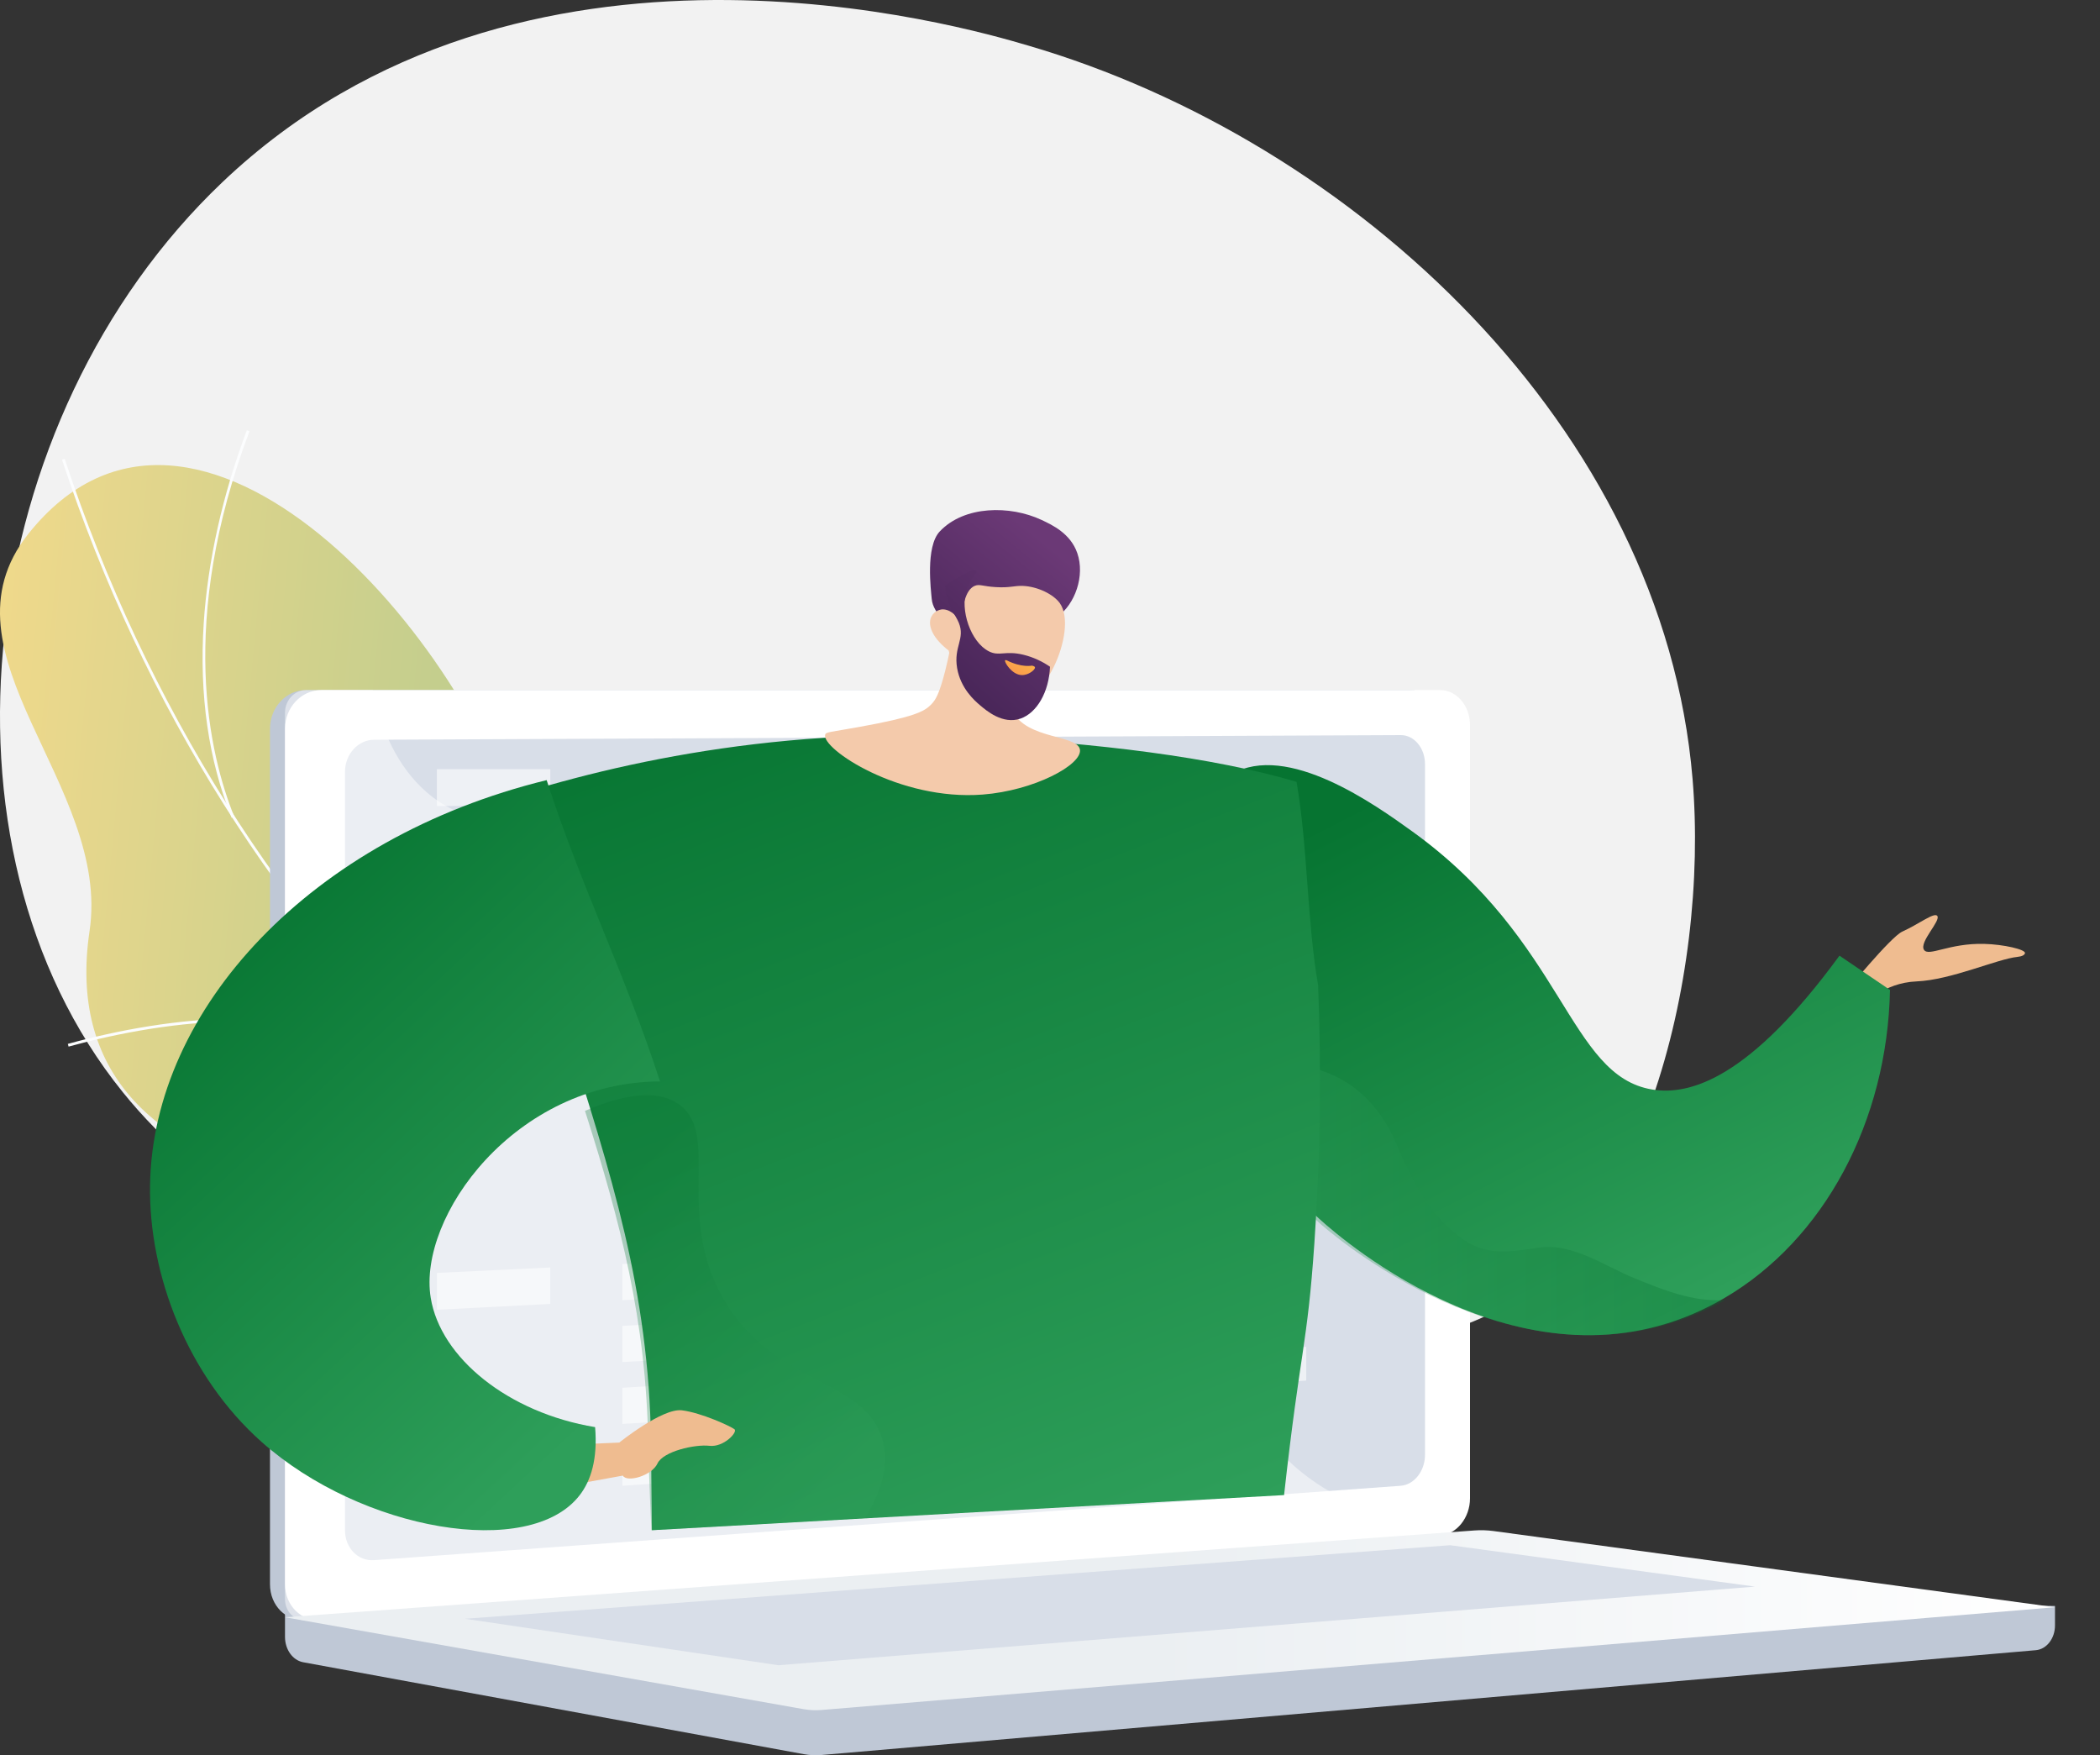 <svg fill="none" height="117" viewBox="0 0 140 117" width="140" xmlns="http://www.w3.org/2000/svg" xmlns:xlink="http://www.w3.org/1999/xlink"><rect x="0" y="0" width="140" height="117" fill="#333333" stroke="none"/><linearGradient id="a" gradientUnits="userSpaceOnUse" x1="-8.388" x2="89.088" y1="65.379" y2="74.563"><stop offset="0" stop-color="#f8db8b"/><stop offset="1" stop-color="#68b790"/></linearGradient><linearGradient id="b" gradientUnits="userSpaceOnUse" x1="19" x2="137.002" y1="107.999" y2="107.999"><stop offset=".49" stop-color="#ebeff2"/><stop offset="1" stop-color="#fff"/></linearGradient><linearGradient id="c"><stop offset="0" stop-color="#067431"/><stop offset="1" stop-color="#2e9f5a"/></linearGradient><linearGradient id="d" gradientUnits="userSpaceOnUse" x1="89.942" x2="108.162" xlink:href="#c" y1="53.943" y2="89.582"/><linearGradient id="e" gradientUnits="userSpaceOnUse" x1="83.993" x2="115.018" y1="79.99" y2="79.99"><stop offset="0" stop-color="#31a25d"/><stop offset="1" stop-color="#006d2c"/></linearGradient><linearGradient id="f" gradientUnits="userSpaceOnUse" x1="33.132" x2="57.164" xlink:href="#c" y1="49.227" y2="110.786"/><linearGradient id="g"><stop offset="0" stop-color="#311944"/><stop offset="1" stop-color="#6b3976"/></linearGradient><linearGradient id="h" gradientUnits="userSpaceOnUse" x1="56.64" x2="68.604" xlink:href="#g" y1="49.951" y2="35.269"/><linearGradient id="i" gradientUnits="userSpaceOnUse" x1="59.038" x2="72.447" xlink:href="#g" y1="52.255" y2="37.719"/><linearGradient id="j" gradientUnits="userSpaceOnUse" x1="68.267" x2="66.241" y1="42.966" y2="46.507"><stop offset="0" stop-color="#ffc444"/><stop offset="1" stop-color="#f36f56"/></linearGradient><linearGradient id="k" gradientUnits="userSpaceOnUse" x1="43.656" x2="60.745" xlink:href="#c" y1="75.246" y2="93.885"/><linearGradient id="l" gradientUnits="userSpaceOnUse" x1="17.916" x2="47.413" xlink:href="#c" y1="55.873" y2="87.593"/><path d="m8.181 72.795c-13.266-16.423-9.939-44.89 6.648-60.654 19.963-18.974 49.446-10.363 53.706-9.107 21.777 6.366 42.345 25.496 44.303 48.889 1.105 13.215-3.403 31.654-14.677 36.187-8.268 3.324-12.916-3.746-31.178-3.612-13.652.101-15.226 4.084-26.118 3.479-2.159-.118-21.605-1.463-32.684-15.182z" fill="#f2f2f2"/><path d="m70.575 104c.911-.432 2.514-2.175 2.743-2.804 1.536-4.173 4.917-11.799 3.213-16.179-.291-.748-3.921-.353-4.624-.899-2.375-.311-3.219-.272-5.332-1.679-6.239-4.155.481-17.935-12.475-17.813-9.492.09-15.807 5.423-19.209-8.28-3.401-13.704-21.893-34.692-33.001-20.761-6.374 7.994 5.536 16.724 4.08 26.483-1.384 9.274 4.12 14.755 14.138 16.804s6.684 7.202 6.674 15.591c-.012 10.079 14.511 7.156 21.1 5.233 5.308-1.545 19.863-1.901 22.693 4.304z" fill="url(#a)"/><g fill="#fcfdfe"><path d="m74.536 93.593c-8.313-1.173-16.393-3.642-23.948-7.317-7.233-3.524-13.988-8.165-20.077-13.791-11.819-10.923-20.941-25.391-26.377-41.842l.177-.059c5.426 16.42 14.53 30.861 26.326 41.763 6.075 5.614 12.815 10.244 20.03 13.76 7.537 3.667 15.599 6.13 23.893 7.301z"/><path d="m26.151 98.701-.109-.151c7.285-5.332 20.891-9.833 30.331-10.034l.004.187c-9.409.2-22.968 4.685-30.226 9.998z"/><path d="m68.168 92.613c-4.516-2.032-7.832-6.269-9.856-12.592-1.477-4.614-2.245-10.216-2.283-16.648h.186c.037 6.411.802 11.996 2.274 16.592 2.007 6.27 5.289 10.466 9.755 12.479z"/><path d="m28.891 70.866c-8.161-4.19-17.729-2.911-24.319-1.103l-.049-.18c6.622-1.819 16.239-3.101 24.451 1.116z"/><path d="m15.447 54.515c-1.544-3.822-2.172-8.179-1.867-12.951.265-4.146 1.26-8.603 2.877-12.884l.175.066c-4.79 12.682-2.69 21.545-1.012 25.699z"/></g><path d="m137 107.05-118-1.05v3.111c0 .844.515 1.562 1.211 1.69l33.367 6.126c.395.072.797.091 1.197.056l80.942-6.985c.723-.062 1.282-.782 1.282-1.649z" fill="#bfc8d6"/><path d="m94.037 102.357-73.648 5.636c-1.318.102-2.39-.97-2.39-2.393v-57.023c0-1.423 1.072-2.577 2.39-2.577h73.648c1.086 0 1.962 1.044 1.962 2.33v51.547c.004 1.286-.877 2.397-1.962 2.48z" fill="#bfc8d6"/><path d="m96.012 102.357-74.592 5.636c-1.335.102-2.42-.97-2.42-2.393v-57.023c0-1.423 1.085-2.577 2.42-2.577h74.592c1.099 0 1.988 1.044 1.988 2.33v51.547c.001 1.286-.888 2.397-1.988 2.48z" fill="#fff"/><path d="m93.383 99.038-68.443 4.957c-1.07.078-1.94-.813-1.94-1.99v-50.556c0-1.176.87-2.134 1.94-2.139l68.443-.31c.894-.004 1.617.861 1.617 1.933v46.048c0 1.07-.723 1.992-1.617 2.056z" fill="#d8dee8"/><path d="m61 47.998c0 .552-.225 1.001-.499 1.002s-.5-.445-.5-.998c0-.553.225-1.002.5-1.002s.499.447.499.998z" fill="#fff"/><path d="m77.776 86.698c-5.724-3.307-10.223.883-14.569-3.251-2.633-2.507-1.341-4.376-4.581-8.122-3.589-4.148-5.926-2.754-9.533-6.488-4.562-4.721-2.28-8.394-6.211-11.784-4.766-4.112-9.906-.306-14.443-4.25-1.957-1.703-3.03-4.175-3.591-6.804h-4.439c-.778 0-1.409.677-1.409 1.512v59.08c0 .834.631 1.463 1.409 1.404l75.679-5.768c.371-.029.701-.261.912-.599-5.54-.217-8.943-2.211-11.119-4.272-4.258-4.031-3.518-8.008-8.105-10.659z" fill="#fff" opacity=".48"/><path d="m98.307 102.016-79.307 5.786 34.579 6.128c.395.069.797.087 1.197.053l82.224-6.849-37.434-5.079c-.417-.056-.84-.07-1.26-.039z" fill="url(#b)"/><path d="m31 107.903 65.674-4.903 20.326 2.759-65.109 5.241z" fill="#d8dee8"/><g fill="#fff" opacity=".75"><path d="m36.687 53.702-7.562.026v-2.457h7.562z" opacity=".75"/><path d="m76.313 53.563-34.822.122v-2.414h34.822z" opacity=".75"/><path d="m48.791 57.738-7.3.069v-2.414l7.3-.043z" opacity=".75"/><path d="m87.082 57.375-33.654.319v-2.372l33.654-.202z" opacity=".75"/><path d="m48.791 61.818-7.3.113v-2.414l7.3-.087z" opacity=".75"/><path d="m87.082 61.225-33.654.521v-2.372l33.654-.403z" opacity=".75"/><path d="m36.687 66.157-7.562.162v-2.457l7.562-.136z" opacity=".75"/><path d="m76.313 65.307-34.822.747v-2.414l34.822-.626z" opacity=".75"/><path d="m48.791 69.977-7.3.201v-2.414l7.3-.175z" opacity=".75"/><path d="m87.082 68.926-33.654.924v-2.372l33.654-.806z" opacity=".75"/><path d="m48.791 74.056-7.3.244v-2.414l7.3-.219z" opacity=".75"/><path d="m87.082 72.775-33.654 1.125v-2.372l33.654-1.008z" opacity=".75"/><path d="m48.791 78.136-7.3.288v-2.414l7.3-.262z" opacity=".75"/><path d="m87.082 76.626-33.654 1.327v-2.372l33.654-1.209z" opacity=".75"/><path d="m60.588 81.679-7.048.32v-2.372l7.048-.295z" opacity=".75"/><path d="m92.222 80.243-27.154 1.234v-2.331l27.154-1.138z" opacity=".75"/><path d="m36.687 86.917-7.562.389v-2.457l7.562-.362z" opacity=".75"/><path d="m76.313 84.88-34.822 1.79v-2.414l34.822-1.668z" opacity=".75"/><path d="m48.791 90.374-7.3.419v-2.414l7.3-.394z" opacity=".75"/><path d="m87.082 88.176-33.654 1.932v-2.372l33.654-1.814z" opacity=".75"/><path d="m48.791 94.454-7.3.463v-2.414l7.3-.437z" opacity=".75"/><path d="m87.082 92.027-33.654 2.133v-2.372l33.654-2.015z" opacity=".75"/><path d="m36.687 99.373-7.562.524v-2.457l7.562-.498z" opacity=".75"/><path d="m76.313 96.624-34.822 2.416v-2.414l34.822-2.293z" opacity=".75"/></g><path d="m124.286 67s1.215-1.49 3.496-1.583c2.28-.093 5.379-1.498 6.709-1.632.321-.033.48-.128.507-.247.057-.246-1.42-.589-2.73-.621-2.326-.056-3.683.866-3.998.402-.351-.518 1.152-1.957.877-2.273-.214-.245-1.235.56-2.329 1.053-.777.351-3.818 4.075-3.818 4.075z" fill="#efbc90"/><path d="m126 65.987c-.178 8.73-4.371 16.66-11.085 20.565-.278.161-.561.316-.849.466-12.268 6.322-24.561-4.377-26.04-5.707-.383-.343-2.214-2.034-4.123-4.841-2.152-3.157-4.403-7.73-4.791-13.371-.158-2.309-.641-9.349 2.975-11.482 3.722-2.197 9.645 2.064 12.051 3.794 10.175 7.318 10.419 16.304 16.017 17.215 2.507.408 6.491-.74 12.476-8.924z" fill="url(#d)"/><path d="m115 86.663c-.278.154-.561.302-.848.444-12.263 6.033-24.552-4.177-26.03-5.447-.383-.327-2.213-1.941-4.122-4.62.596-2.589 1.401-6.022 1.401-6.022s5.263-.63 7.759 5.378c.902 2.172 1.992 4.287 3.836 5.811 1.86 1.539 3.3 1.305 5.644.952 2.158-.323 4.412 1.262 6.281 2.026 1.935.793 3.942 1.61 6.079 1.476z" fill="url(#e)" opacity=".3"/><path d="m32 53.782c7.476-2.56 18.905-5.377 32.92-4.672 8.136.41 15.964 1.358 21.517 3.006.751 4.334.685 9.216 1.437 13.552.227 5.721.145 11.451-.246 17.163-.474 6.94-.938 7.039-2.023 16.828 0 0-41.997 2.335-42.145 2.341-.039-2.818-.042-4.822-.058-5.891-.148-10.064-2.614-17.778-5.769-27.65-1.595-4.995-3.476-9.895-5.634-14.677z" fill="url(#f)"/><path d="m63.847 39c-.083 1.937-.364 3.862-.842 5.748-.391 1.521-.63 1.906-.928 2.212-.446.461-1.11.83-4.771 1.492-1.99.36-2.243.332-2.296.521-.262.92 4.923 4.423 10.507 3.99 3.42-.264 6.615-1.978 6.48-2.986-.135-1.009-3.559-.68-4.471-2.555-.634-1.304.252-3.05 1.264-4.479-.812-1.711-4.131-2.233-4.943-3.942z" fill="#f4caab"/><path d="m70.499 41.105c1.167-.827 1.848-2.722 1.319-4.24-.455-1.306-1.663-1.871-2.386-2.21-2.095-.981-5.151-.963-6.783.771-.968 1.028-.578 3.963-.536 4.48.048.586.383.893.62 1.403.324.707.835 1.827 1.652 3.69.292-.477.625-.928.995-1.349.165-.188.822-.916 1.621-1.434 1.605-1.04 2.391-.329 3.499-1.112z" fill="url(#h)"/><path d="m63.241 43.359s.652 2.837 3.632 3.586c2.67.67 5.033-4.98 3.784-6.737-.417-.587-1.474-1.113-2.466-1.153-.586-.023-.842.138-1.798.081-.884-.052-1.08-.214-1.395-.09-.393.157-.829.706-.898 2.556-.328-.656-.86-1.038-1.351-.977-.173.032-.333.109-.462.222-.591.542-.269 1.579.954 2.512z" fill="#f4caab"/><path d="m65.102 38.041c.089.146-.421.52-.659 1.233-.461 1.382.272 3.527 1.479 4.141.714.363 1.068-.076 2.33.235.618.154 1.208.422 1.748.792-.065 1.684-.874 3.081-1.968 3.458-1.179.405-2.263-.52-2.716-.907-.303-.258-1.275-1.085-1.508-2.462-.242-1.436.555-1.945.111-3.022-.224-.543-.621-.892-.829-1.858-.044-.208-.075-.419-.091-.632.856-.538 1.976-1.19 2.102-.978z" fill="url(#i)"/><path d="m68.793 44.37s-.682.149-1.667-.35c-.048-.024-.107-.029-.122 0-.057.114.445.945 1.094.979.461.024.924-.357.901-.513-.009-.064-.106-.098-.206-.116z" fill="url(#j)"/><path d="m57.669 101.19c.984-1.587 1.592-3.285 1.22-4.988-.962-4.382-7.306-3.683-10.704-9.699-3.217-5.703-.098-10.912-2.948-12.91-1.022-.717-2.823-1.014-6.238.454 2.381 7.453 4.088 14.023 4.215 22.147.009.595.077 2.842.21 5.805z" fill="url(#k)" opacity=".3"/><path d="m38.666 96.27 2.618-.111s2.871-2.312 4.176-2.151 3.263 1.071 3.503 1.26c.24.189-.716 1.218-1.67 1.106s-3.082.364-3.462 1.18-2.031 1.291-2.312.806l-3.519.64z" fill="#efbc90"/><path d="m39.674 95.128c.175 2.12-.272 3.552-1.02 4.527-3.311 4.327-14.547 2.392-21.213-3.538-4.928-4.383-7.536-11.124-7.438-17.135.186-11.729 10.722-23.134 26.44-26.981 2.33 7.196 5.224 12.88 7.557 20.083-9.708.055-16.16 9.035-15.286 14.42.649 4.012 5.182 7.671 10.96 8.625z" fill="url(#l)"/></svg>